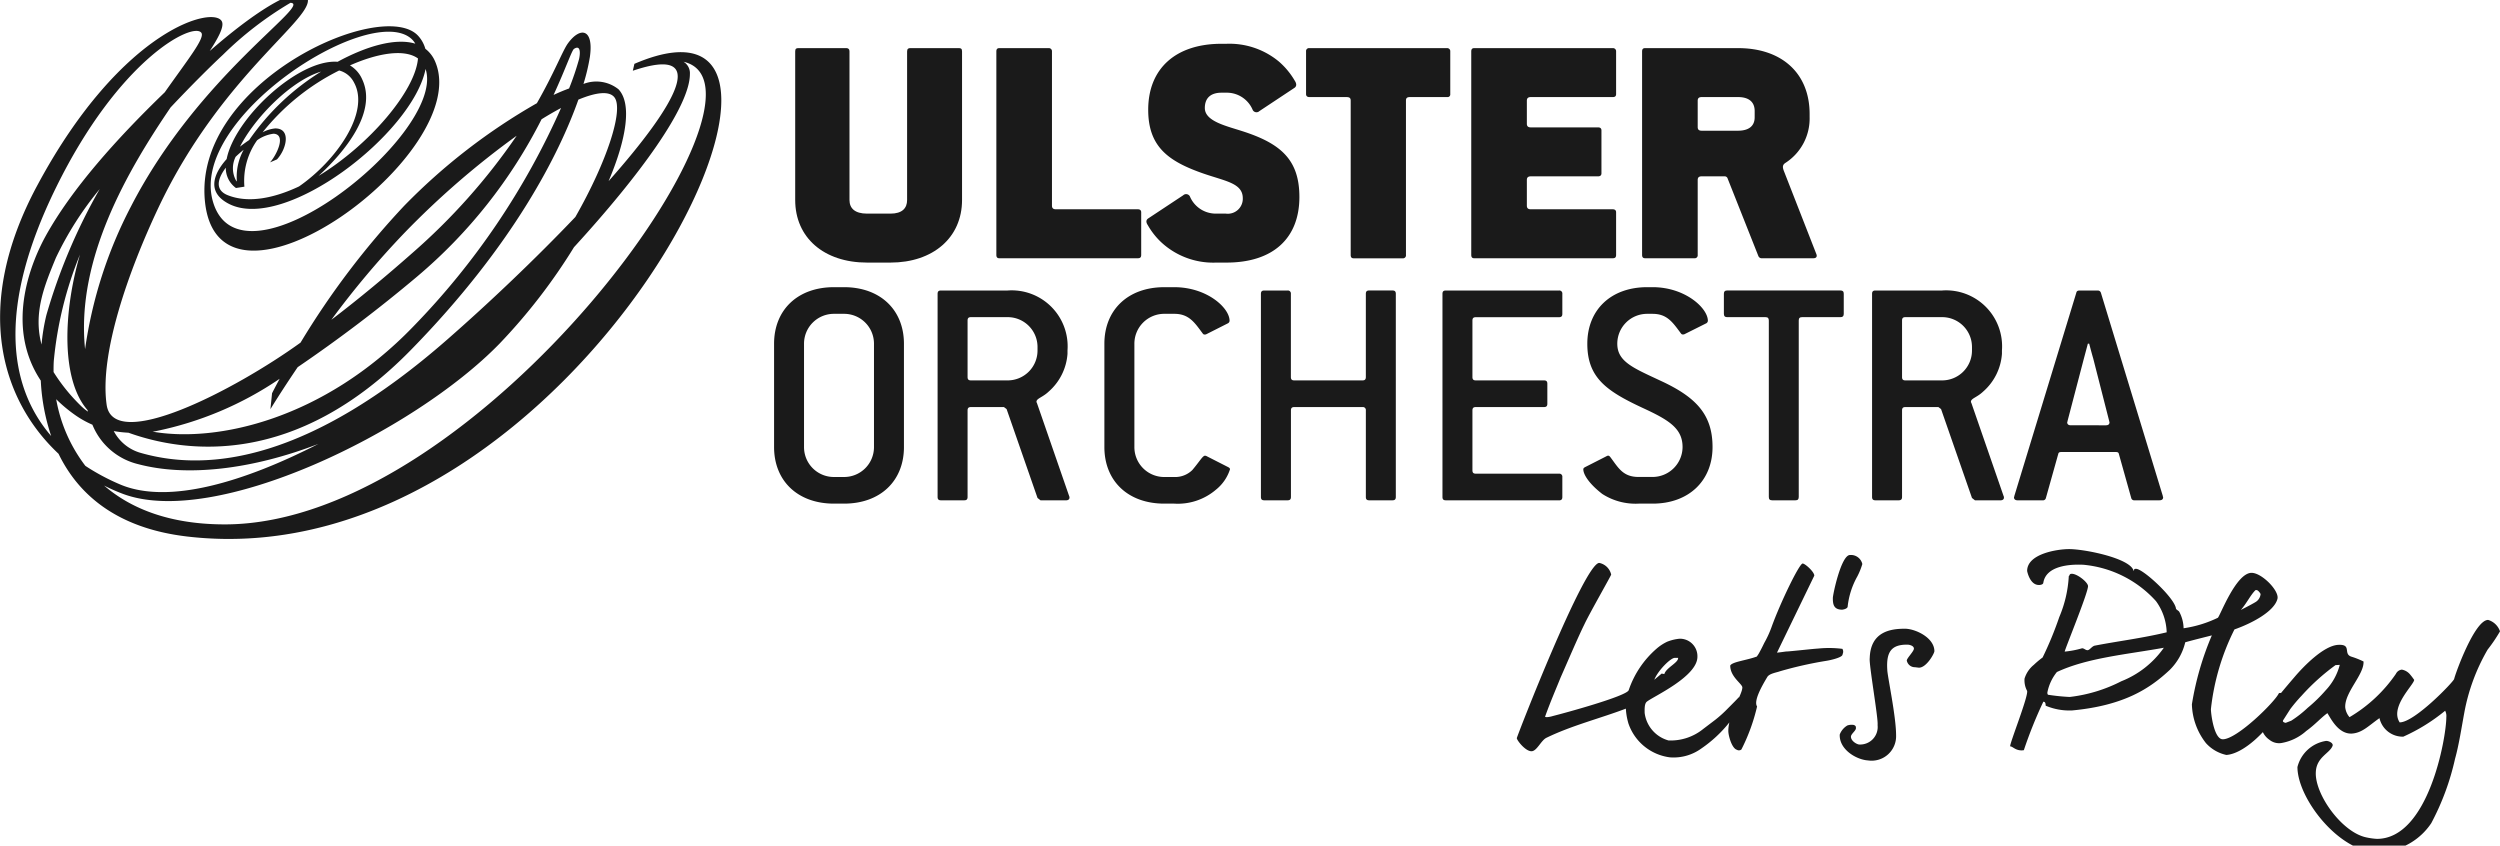 <?xml version="1.0" encoding="UTF-8"?>
<svg preserveAspectRatio="xMidYMid slice" xmlns="http://www.w3.org/2000/svg" xmlns:xlink="http://www.w3.org/1999/xlink" id="ulster-orchestra-logo" width="68px" height="23px" viewBox="0 0 187.143 64.287">
  <defs>
    <clipPath id="clip-path">
      <path id="Path_285" data-name="Path 285" d="M0,18.933H187.143V-45.354H0Z" transform="translate(0 45.354)" fill="#1a1a1a"></path>
    </clipPath>
  </defs>
  <g id="Group_175" data-name="Group 175" transform="translate(0 0)" clip-path="url(#clip-path)">
    <g id="Group_158" data-name="Group 158" transform="translate(0 0)">
      <path id="Path_268" data-name="Path 268" d="M1.938,9.22c-.01-.038-.021-.078-.033-.119C-.05,6.868.057,1.888,1.343-2.534A27.953,27.953,0,0,0-.616,5.421c-.017.275-.02.547-.017.839a13.51,13.51,0,0,0,2.017,2.5,4.026,4.026,0,0,0,.554.462M-1.533,4.2A14.854,14.854,0,0,1-1.17,1.991,42.811,42.811,0,0,1,2.821-7.438,24.742,24.742,0,0,0-.46-2.291C-1.312-.224-2.168,1.827-1.533,4.2M8.138-13.566C4.942-8.867,1.027-2.23,1.726,4.544A32.983,32.983,0,0,1,5.162-6.138C10.242-16.005,18.8-21.308,17.1-21.381a26.071,26.071,0,0,0-5.05,3.885c-.845.785-2.289,2.211-3.909,3.931m30.2,10.451a43,43,0,0,1-5.6,7.257C26.316,10.744,11.4,18.011,4.5,15.356a14.3,14.3,0,0,1-1.351-.6c1.993,1.722,4.907,2.909,9.038,2.907,19.161,0,42.477-32.752,34.339-34.631a1,1,0,0,1,.475.919c0,2.432-3.748,7.578-8.655,12.939m-.387-11.864a20.982,20.982,0,0,0,.746-2.2c.118-.544.077-1.062-.38-.757-.164.109-.61,1.446-1.529,3.446.4-.187.791-.35,1.164-.485m2.968,6.924c5.143-5.8,7.617-10.221,1.8-8.25l.118-.516c18.044-7.763-4.142,38.85-33.5,35.38-5.311-.628-8.16-3.2-9.606-6.19-4.3-4.031-6.451-11.014-1.62-20.037,6.41-11.975,13.494-13.6,13.87-12.261.108.387-.269,1.124-.934,2.147h0c4.054-3.534,6.571-4.724,7.174-4.179C19.668-20.65,12.141-16.491,7.194-6,5-1.346,2.792,4.849,3.34,8.707,3.851,12.3,12.9,7.632,17.855,4.055A60.743,60.743,0,0,1,25.62-6.193a45.056,45.056,0,0,1,9.926-7.673c1.32-2.309,1.925-3.926,2.318-4.471.924-1.28,1.953-1.12,1.651,1a14.824,14.824,0,0,1-.482,2.03,2.656,2.656,0,0,1,2.624.4c1.015,1.08.6,3.707-.734,6.852m-6.9-3.369a63.169,63.169,0,0,0-8.381,7.256,65.611,65.611,0,0,0-5.48,6.516C22.279.734,24.326-.976,26.187-2.62a46.331,46.331,0,0,0,7.84-8.8m3.331-2.089c-.459.245-.95.527-1.461.845A37.576,37.576,0,0,1,26.565-.875a109.437,109.437,0,0,1-8.924,6.768C16.364,7.774,15.6,9.037,15.6,9.037l.122-1.191s.2-.4.57-1.084a25.565,25.565,0,0,1-9.321,3.931c-.013,0-.143.021-.194.027,4.832.845,12.831-.937,19.5-7.851A55.79,55.79,0,0,0,37.358-13.513M38.42-5.336C40.8-9.5,42.057-13.376,41.354-14.3c-.374-.492-1.34-.4-2.7.166C37.239-10.138,33.823-3.265,26.107,4.613,17.475,13.43,9.243,12.333,4.973,10.8a8.549,8.549,0,0,1-1.1-.123,3.276,3.276,0,0,0,2.065,1.647c5.082,1.442,12.591.529,22.9-8.5,3.168-2.771,6.61-6.047,9.579-9.162M19.2,11.634c-4.978,1.926-9.856,2.483-13.49,1.522A4.949,4.949,0,0,1,2.274,10.2,7.1,7.1,0,0,1,.931,9.441,10.852,10.852,0,0,1-.437,8.292a11.489,11.489,0,0,0,2.184,4.989A16.158,16.158,0,0,0,4.33,14.665c3.639,1.558,9.367-.21,14.869-3.031m-20.01-.585A15.285,15.285,0,0,1-1.59,6.9c-2.824-4.247-.524-9.215.366-10.825C.722-7.442,4.065-11.186,7.69-14.683c1.739-2.469,3.025-4.061,2.739-4.455C9.822-19.973,4.277-17.21-.48-7.489-4.8,1.342-4.057,7.281-.811,11.049M27.195-17.946a2.389,2.389,0,0,0-.524-.951C24.027-21.849,9.784-15.425,10.7-6.5c1.065,10.309,20.175-3.668,17.229-10.488a2.343,2.343,0,0,0-.738-.957M19.2-8.422c1.884-1.731,4.439-4.748,3.267-7.236a2.256,2.256,0,0,0-.913-1.038c2.112-.936,4.089-1.245,5.092-.52-.2,2.444-3.66,6.491-7.446,8.794M12.26-9.033a1.836,1.836,0,0,0,.761,1.515l.632-.1a5.232,5.232,0,0,1,.953-3.476,2.7,2.7,0,0,1,1.23-.488c.984.051.215,1.624-.269,2.147l.523-.225c.73-.785,1.067-2.319-.13-2.319a2.5,2.5,0,0,0-.944.291,17.048,17.048,0,0,1,5.729-4.627,1.729,1.729,0,0,1,1.108.893c1.249,2.245-1.372,5.892-4.111,7.786-1.911.9-3.81,1.262-5.33.659-.972-.383-.79-1.213-.153-2.061m.729-.808c.194-.184.4-.369.611-.536A4.184,4.184,0,0,0,13.09-8L13.013-8.1a1.926,1.926,0,0,1-.024-1.741m.327-.761c1.133-2.234,3.9-4.991,6.079-5.629a18.149,18.149,0,0,0-5.388,5.124c-.231.155-.465.323-.692.5m-1,.931c-1.03,1.158-1.459,2.493.16,3.335,4.166,2.167,13.776-5.247,14.74-10.088.014.044.028.091.04.139C28.523-11.373,13.272.7,11.279-6.563c-1.7-6.2,11.521-14.726,14.783-12.2a1.484,1.484,0,0,1,.383.441c-1.461-.448-3.641.173-5.814,1.355-2.934-.22-7.732,4.238-8.311,7.3" transform="translate(4.643 22.086)" fill="#1a1a1a"></path>
    </g>
    <g id="Group_159" data-name="Group 159" transform="translate(59.526 4.097)">
      <path id="Path_269" data-name="Path 269" d="M2.1,4.728H.355c-3.24,0-5.385-1.87-5.385-4.686V-11.077c0-.2.075-.249.225-.249H-1.19c.1,0,.224.05.224.249V.042c0,.622.4,1.021,1.321,1.021H2.1c.873,0,1.247-.4,1.247-1.021V-11.077c0-.2.1-.249.224-.249H7.235c.15,0,.225.05.225.249V.042c0,2.816-2.17,4.686-5.361,4.686" transform="translate(5.03 11.326)" fill="#1a1a1a"></path>
    </g>
    <g id="Group_160" data-name="Group 160" transform="translate(74.584 4.097)">
      <path id="Path_270" data-name="Path 270" d="M3.12,4.633H-7.25c-.125,0-.224-.05-.224-.249V-10.849c0-.2.1-.248.224-.248h3.69a.232.232,0,0,1,.249.248V.693c0,.174.075.274.3.274H3.12c.125,0,.249.051.249.225V4.383c0,.2-.1.249-.249.249" transform="translate(7.474 11.097)" fill="#1a1a1a"></path>
    </g>
    <g id="Group_161" data-name="Group 161" transform="translate(85.82 3.772)">
      <path id="Path_271" data-name="Path 271" d="M1.764,4.824H.991A5.718,5.718,0,0,1-3.122,3.3a5.487,5.487,0,0,1-1-1.273c-.1-.149-.2-.373.05-.523L-1.478-.212a.319.319,0,0,1,.5.075A2.1,2.1,0,0,0,.94,1.158h.774A1.123,1.123,0,0,0,2.986.013c0-1.123-1.247-1.271-2.917-1.844C-2.6-2.754-4.094-3.851-4.094-6.618c0-3.091,2.069-4.937,5.484-4.937h.374a5.8,5.8,0,0,1,3.914,1.321,5.636,5.636,0,0,1,1.2,1.446c.1.15.2.4-.05.549L4.232-6.519a.318.318,0,0,1-.5-.075,2.1,2.1,0,0,0-1.919-1.3H1.39c-.748,0-1.246.35-1.246,1.148,0,.972,1.521,1.321,2.767,1.719C5.828-4.1,7.223-2.879,7.223-.086c0,3.065-1.943,4.91-5.459,4.91" transform="translate(4.226 11.555)" fill="#1a1a1a"></path>
    </g>
    <g id="Group_162" data-name="Group 162" transform="translate(97.768 4.097)">
      <path id="Path_272" data-name="Path 272" d="M3.113,1.079H.321c-.249,0-.3.1-.3.274V12.9a.222.222,0,0,1-.249.249H-3.892c-.125,0-.224-.05-.224-.249V1.353c0-.174-.05-.274-.325-.274H-7.208c-.126,0-.249-.05-.249-.224V-2.336a.222.222,0,0,1,.249-.249H3.113a.228.228,0,0,1,.225.249V.855a.2.2,0,0,1-.225.224" transform="translate(7.457 2.585)" fill="#1a1a1a"></path>
    </g>
    <g id="Group_163" data-name="Group 163" transform="translate(110.134 4.097)">
      <path id="Path_273" data-name="Path 273" d="M3.12,4.633H-7.25c-.125,0-.224-.05-.224-.249V-10.849c0-.2.1-.248.224-.248H3.12a.232.232,0,0,1,.249.248v3.192c0,.173-.1.224-.249.224H-3.012c-.224,0-.3.1-.3.274v1.721c0,.174.075.274.3.274H2.023c.125,0,.249.05.249.224v3.216c0,.174-.125.225-.249.225H-3.012c-.224,0-.3.1-.3.274V.693c0,.174.075.274.3.274H3.12c.126,0,.249.051.249.225V4.383c0,.2-.1.249-.249.249" transform="translate(7.474 11.097)" fill="#1a1a1a"></path>
    </g>
    <g id="Group_164" data-name="Group 164" transform="translate(122.923 4.097)">
      <path id="Path_274" data-name="Path 274" d="M3.774,4.633H-.116A.268.268,0,0,1-.34,4.458L-2.633-1.326A.231.231,0,0,0-2.857-1.5H-4.578c-.224,0-.3.1-.3.274V4.383a.222.222,0,0,1-.248.249h-3.69c-.125,0-.225-.05-.225-.249V-10.849c0-.2.1-.248.225-.248h6.954C1.405-11.1,3.5-9.229,3.5-6.161v.224A3.948,3.948,0,0,1,1.68-2.5c-.224.149-.2.325-.126.549L4,4.309c.075.173.026.323-.224.323M-.613-6.387c0-.672-.424-1.046-1.247-1.046H-4.578c-.224,0-.3.1-.3.274V-5.19c0,.176.075.275.3.275h2.717c.774,0,1.247-.325,1.247-1Z" transform="translate(9.04 11.097)" fill="#1a1a1a"></path>
    </g>
    <g id="Group_165" data-name="Group 165" transform="translate(57.945 21.991)">
      <path id="Path_275" data-name="Path 275" d="M1.542,4.772H.793c-2.717,0-4.486-1.7-4.486-4.238V-7.194c0-2.543,1.769-4.238,4.486-4.238h.748c2.717,0,4.488,1.7,4.488,4.238V.534c0,2.543-1.77,4.238-4.488,4.238M3.786-7.194A2.234,2.234,0,0,0,1.542-9.436H.793A2.234,2.234,0,0,0-1.451-7.194V.534A2.235,2.235,0,0,0,.793,2.778h.748A2.235,2.235,0,0,0,3.786.534Z" transform="translate(3.693 11.432)" fill="#1a1a1a"></path>
    </g>
    <g id="Group_166" data-name="Group 166" transform="translate(70.186 22.241)">
      <path id="Path_276" data-name="Path 276" d="M2.908,4.567c0,.125-.1.2-.249.2H.739L.515,4.591-1.8-2.064l-.2-.15H-4.472c-.174,0-.249.075-.249.249V4.517c0,.174-.074.249-.248.249H-6.716c-.174,0-.249-.075-.249-.249V-10.691c0-.174.075-.248.249-.248h4.987A4.189,4.189,0,0,1,2.759-6.453V-6.2A4.145,4.145,0,0,1,1.337-3.361c-.448.424-.9.5-.9.748a.091.091,0,0,0,.026.075l2.417,6.98a.221.221,0,0,1,.026.125M.515-6.7A2.234,2.234,0,0,0-1.729-8.945H-4.472c-.174,0-.249.075-.249.248v4.238c0,.176.075.249.249.249h2.743A2.235,2.235,0,0,0,.515-6.453Z" transform="translate(6.965 10.939)" fill="#1a1a1a"></path>
    </g>
    <g id="Group_167" data-name="Group 167" transform="translate(82.675 21.992)">
      <path id="Path_277" data-name="Path 277" d="M2.768,4.016A3.2,3.2,0,0,1,1.72,5.537,4.4,4.4,0,0,1-1.4,6.583h-.748c-2.717,0-4.486-1.694-4.486-4.237V-5.382c0-2.543,1.769-4.238,4.486-4.238H-1.4c2.442,0,4.138,1.545,4.138,2.517a.234.234,0,0,1-.149.2L1-6.1a.264.264,0,0,1-.125.026c-.1,0-.125-.051-.2-.15C.1-7-.324-7.626-1.4-7.626h-.748A2.235,2.235,0,0,0-4.388-5.382V2.346A2.235,2.235,0,0,0-2.144,4.59H-1.4A1.83,1.83,0,0,0-.049,4.066C.5,3.418.724,2.994.9,2.994a.363.363,0,0,1,.149.05l1.571.8c.1.05.15.1.15.174" transform="translate(6.63 9.62)" fill="#1a1a1a"></path>
    </g>
    <g id="Group_168" data-name="Group 168" transform="translate(94.391 22.241)">
      <path id="Path_278" data-name="Path 278" d="M2.9,4.625H1.155c-.176,0-.249-.075-.249-.249V-2.106a.224.224,0,0,0-.249-.249h-5.11c-.174,0-.249.075-.249.249V4.376c0,.174-.075.249-.249.249H-6.7c-.174,0-.249-.075-.249-.249V-10.831c0-.174.075-.249.249-.249h1.745a.224.224,0,0,1,.249.249V-4.6c0,.174.075.249.249.249H.656c.174,0,.249-.075.249-.249v-6.233c0-.174.074-.249.249-.249H2.9c.174,0,.249.075.249.249V4.376c0,.174-.075.249-.249.249" transform="translate(6.947 11.08)" fill="#1a1a1a"></path>
    </g>
    <g id="Group_169" data-name="Group 169" transform="translate(107.979 22.241)">
      <path id="Path_279" data-name="Path 279" d="M2.569,4.625H-5.907c-.174,0-.248-.075-.248-.249V-10.831c0-.174.074-.249.248-.249H2.569a.224.224,0,0,1,.249.249v1.5c0,.174-.075.249-.249.249H-3.663c-.174,0-.249.075-.249.249V-4.6c0,.174.075.249.249.249H1.448c.174,0,.248.075.248.248v1.5c0,.174-.074.248-.248.248H-3.663c-.174,0-.249.075-.249.249V2.382c0,.174.075.249.249.249H2.569a.224.224,0,0,1,.249.249v1.5c0,.174-.075.249-.249.249" transform="translate(6.155 11.08)" fill="#1a1a1a"></path>
    </g>
    <g id="Group_170" data-name="Group 170" transform="translate(118.523 21.991)">
      <path id="Path_280" data-name="Path 280" d="M.749,1.248c0,1.347,1.222,1.82,3.242,2.768,2.642,1.22,3.888,2.517,3.888,4.96,0,2.517-1.77,4.238-4.488,4.238H2.345a4.6,4.6,0,0,1-2.717-.723c-.972-.748-1.422-1.446-1.422-1.846,0-.074.051-.123.15-.173l1.571-.8a.407.407,0,0,1,.125-.051c.1,0,.149.075.224.174.573.774.923,1.422,2.069,1.422H3.391A2.25,2.25,0,0,0,5.635,8.976c0-1.42-1.072-2.044-3.016-2.941C-.049,4.789-1.495,3.791-1.495,1.248S.275-2.99,2.993-2.99h.4C5.835-2.99,7.53-1.418,7.53-.471a.235.235,0,0,1-.149.2l-1.6.8A.264.264,0,0,1,5.66.551c-.1,0-.125-.05-.2-.15-.574-.773-1-1.395-2.069-1.395h-.4A2.233,2.233,0,0,0,.749,1.248" transform="translate(1.794 2.99)" fill="#1a1a1a"></path>
    </g>
    <g id="Group_171" data-name="Group 171" transform="translate(129.045 22.241)">
      <path id="Path_281" data-name="Path 281" d="M2.569.587H-.3c-.176,0-.251.075-.251.249V14.049c0,.174-.074.249-.248.249H-2.54c-.176,0-.251-.075-.251-.249V.837c0-.174-.074-.249-.248-.249H-5.907c-.174,0-.248-.075-.248-.249v-1.5c0-.176.074-.249.248-.249H2.569c.174,0,.249.074.249.249v1.5c0,.174-.075.249-.249.249" transform="translate(6.155 1.407)" fill="#1a1a1a"></path>
    </g>
    <g id="Group_172" data-name="Group 172" transform="translate(140.138 22.241)">
      <path id="Path_282" data-name="Path 282" d="M2.907,4.567c0,.125-.1.2-.249.2H.738L.515,4.591-1.8-2.064l-.2-.15H-4.472c-.174,0-.248.075-.248.249V4.517c0,.174-.075.249-.251.249H-6.716c-.173,0-.248-.075-.248-.249V-10.691c0-.174.075-.248.248-.248h4.987A4.188,4.188,0,0,1,2.758-6.453V-6.2A4.139,4.139,0,0,1,1.337-3.361c-.448.424-.9.5-.9.748a.091.091,0,0,0,.026.075l2.417,6.98a.221.221,0,0,1,.026.125M.515-6.7A2.234,2.234,0,0,0-1.729-8.945H-4.472c-.174,0-.248.075-.248.248v4.238c0,.176.074.249.248.249h2.743A2.235,2.235,0,0,0,.515-6.453Z" transform="translate(6.964 10.939)" fill="#1a1a1a"></path>
    </g>
    <g id="Group_173" data-name="Group 173" transform="translate(150.758 22.241)">
      <path id="Path_283" data-name="Path 283" d="M3.289,4.559c0,.15-.1.225-.274.225H1.146A.225.225,0,0,1,.9,4.609l-.923-3.29c-.024-.125-.1-.15-.249-.15H-4.314c-.149,0-.224.026-.249.15l-.923,3.29a.223.223,0,0,1-.248.176H-7.6c-.176,0-.275-.075-.275-.225,0-.026.026-.05.026-.1l4.637-15.206c.024-.125.1-.174.249-.174h1.347a.239.239,0,0,1,.248.174L3.265,4.46c0,.05.024.074.024.1m-5.235-10.4c-.075-.248-.174-.622-.3-1.1h-.1l-.3,1.123-1.22,4.662c0,.05-.026.075-.026.1,0,.15.1.224.274.224H-1c.176,0,.274-.074.274-.224,0-.024-.024-.075-.024-.1Z" transform="translate(7.879 10.921)" fill="#1a1a1a"></path>
    </g>
    <g id="Group_174" data-name="Group 174" transform="translate(113.54 41.598)">
      <path id="Path_284" data-name="Path 284" d="M18.144,2.552a4.357,4.357,0,0,1-1.05,1.9,11.306,11.306,0,0,1-1.352,1.317,8.333,8.333,0,0,1-1.228.962l-.41.159a.249.249,0,0,1-.125-.035c-.054-.017-.125-.071-.071-.16l.534-.836A11.928,11.928,0,0,1,15.3,4.847a16.211,16.211,0,0,1,2.527-2.276ZM30.139.043a1.34,1.34,0,0,0-.89-.855c-1.015,0-2.473,4.075-2.544,4.431-.143.3-2.972,3.239-4.075,3.239-.765-1.157,1.084-2.829,1.084-3.185-.088-.125-.177-.249-.283-.374a1.047,1.047,0,0,0-.641-.391.566.566,0,0,0-.445.32,10.951,10.951,0,0,1-3.47,3.239,1.35,1.35,0,0,1-.322-.73C18.5,4.6,19.977,3.282,19.923,2.3a6.212,6.212,0,0,0-.89-.356c-.676-.2.054-.943-1-.89-1.1.054-2.617,1.639-3.24,2.367Q13.437,5,13.037,5.56a6.222,6.222,0,0,0-.588.961,1.479,1.479,0,0,0-.177.712,1.448,1.448,0,0,0,.605.926,1.145,1.145,0,0,0,.872.248A3.734,3.734,0,0,0,15.636,7.5c.693-.5,1.086-.978,1.583-1.334.249.391.819,1.583,1.833,1.529.765-.052,1.211-.551,2.065-1.157A1.781,1.781,0,0,0,22.9,7.927a13.763,13.763,0,0,0,3.133-1.941.857.857,0,0,1,.088.481c0,1.531-1.334,9.111-5.195,9.111a4.914,4.914,0,0,1-.855-.125c-1.816-.427-3.809-3.239-3.719-4.876C16.4,9.44,17.414,9.173,17.61,8.6c.054-.2-.285-.356-.481-.356A2.619,2.619,0,0,0,14.976,10.2c0,2.35,3.114,6.371,5.98,6.371a2.239,2.239,0,0,0,.319-.017.59.59,0,0,0,.179-.018A4.847,4.847,0,0,0,24.995,14.4a19,19,0,0,0,1.78-4.822c.285-1,.5-2.42.693-3.452a14.651,14.651,0,0,1,1.745-4.716A11.644,11.644,0,0,0,30.139.043M4.975,1.271A7.033,7.033,0,0,1,1.79,3.78,11.283,11.283,0,0,1-2.071,4.955a15,15,0,0,1-1.585-.16.062.062,0,0,1-.052-.018.25.25,0,0,1-.035-.16,3.484,3.484,0,0,1,.712-1.529C-.738,2.018,2.218,1.77,4.975,1.271M12.218-2.75a.784.784,0,0,1-.356.587c-.2.125-.57.32-1.121.605.445-.516.712-1.1,1.086-1.477.089-.035.179,0,.266.106a.641.641,0,0,1,.125.179M13.98,5.044c0-.108-.071-.464-.391-.374-.285.641-3.133,3.453-4.2,3.453-.658,0-.89-1.905-.89-2.261A17.5,17.5,0,0,1,10.261-.1c1.317-.462,2.989-1.352,3.22-2.295.143-.605-1.174-1.941-1.939-1.941-1.175,0-2.384,3.293-2.527,3.364a8.731,8.731,0,0,1-2.561.784,2.757,2.757,0,0,0-.322-1.229c-.052-.088-.2-.142-.248-.231C5.813-2.43,3.427-4.637,2.894-4.637c-.2,0-.108.071-.179.16C2.5-5.421-.933-6.114-2.125-6.114c-.836,0-3.133.337-3.133,1.637,0,.018.2,1.049.873,1.049a.519.519,0,0,0,.16-.017c.071-.017.16-.052.177-.142.2-1.281,1.976-1.406,3.008-1.354A8.346,8.346,0,0,1,4.388-2.217a4.17,4.17,0,0,1,.8,2.332c-1.85.445-3.63.659-5.392,1-.214.054-.374.339-.534.339s-.249-.143-.408-.143a7,7,0,0,1-1.3.249C-2.446,1.414-.7-2.821-.7-3.339c0-.285-.8-.926-1.209-.926-.2,0-.143.108-.232.179a9.025,9.025,0,0,1-.712,3.062A26.137,26.137,0,0,1-4.1,2a6.662,6.662,0,0,0-.658.551,2.127,2.127,0,0,0-.695,1.032,1.669,1.669,0,0,0,.179.89c.213.214-1.388,4.182-1.246,4.182.2,0,.427.374,1.015.285a32.813,32.813,0,0,1,1.459-3.63c.2,0,.16.249.179.3a4.554,4.554,0,0,0,1.975.354C2,5.6,3.943,4.314,5.42,2.927A4.308,4.308,0,0,0,6.577.861C7.414.63,8.09.47,8.569.345A22.035,22.035,0,0,0,7.075,5.506a4.907,4.907,0,0,0,1.049,2.9,2.87,2.87,0,0,0,1.531.89c1.3-.088,3.08-1.814,3.933-3.31a4.187,4.187,0,0,0,.391-.943M-12.2,1.537c0-1.032-1.442-1.69-2.207-1.69-1.049,0-2.58.2-2.634,2.207-.071.427.659,4.573.588,5a1.313,1.313,0,0,1-1.371,1.46c-.16,0-.624-.249-.624-.587,0-.2.357-.428.374-.624,0-.16-.017-.177-.142-.249a.98.98,0,0,0-.5.035,1.344,1.344,0,0,0-.57.676c-.052,1.121,1.246,1.888,2.118,1.941a1.832,1.832,0,0,0,2.1-1.887c0-1.423-.659-4.485-.659-4.893-.088-1.371.32-1.905,1.531-1.887.054,0,.462.052.462.3,0,.2-.533.713-.533.89a.618.618,0,0,0,.622.5l.285.035c.57,0,1.157-1.069,1.157-1.229m-5.392-6.53a.874.874,0,0,0-.926-.676c-.658,0-1.281,2.954-1.281,3.22,0,.427.037.872.695.872.018,0,.337-.035.41-.2a5.9,5.9,0,0,1,.73-2.295,5.159,5.159,0,0,0,.373-.926m-1.442,6.638a.4.4,0,0,0-.052-.285,8.046,8.046,0,0,0-1.851-.018c-.179,0-2.118.214-2.3.214-.088,0-.283.035-.445.054l-.3.035,2.794-5.766c0-.285-.695-.907-.872-.907-.249,0-1.673,2.936-2.332,4.768A7.658,7.658,0,0,1-24.939.915c-.16.337-.285.57-.373.73-.054.106-.126.2-.179.283-.765.286-1.851.393-1.993.678,0,.853.907,1.369.907,1.637,0,.551-1.05,2.01-1.05,3.256,0,.32.232,1.211.588,1.388l.125.054a.3.3,0,0,0,.266-.054,14.159,14.159,0,0,0,1.174-3.22c-.283-.427.393-1.583.765-2.207.16-.266.713-.337.944-.427a28.832,28.832,0,0,1,3.47-.782c.356-.054,1.157-.249,1.211-.445Zm-12.35.391c.037.356-.889.73-1.032,1.211l-.2-.035-.551.462c.285-.712,1.228-1.637,1.529-1.637Zm-3.736,4.858A3.786,3.786,0,0,0-32,9.475a3.536,3.536,0,0,0,2.349-.659,9.616,9.616,0,0,0,2.118-1.975,8.507,8.507,0,0,0,.961-1.423l-.017-.339c-.035-.106-.125-.143-.268-.089-.142.16-.408.428-.782.8a9.254,9.254,0,0,1-.961.872l-.89.676a3.865,3.865,0,0,1-2.617.872A2.456,2.456,0,0,1-33.89,6.147c0-.2-.035-.676.16-.836.445-.374,3.79-1.868,3.79-3.364A1.309,1.309,0,0,0-31.274.595a3.336,3.336,0,0,0-.944.231A3.523,3.523,0,0,0-33,1.342a7.146,7.146,0,0,0-2.082,3.1c-.125.445-4.824,1.726-5.677,1.939-.16.054-.516.125-.587.054.427-1.192.853-2.153,1.157-2.919.568-1.281,1.281-2.972,1.8-4.023.374-.8,1.993-3.63,1.993-3.7a1.148,1.148,0,0,0-.89-.872c-1.121,0-6.174,13.009-6.174,13.116,0,.16.676,1.032,1.138.979.391-.054.695-.838,1.1-1.015,1.87-.909,4.058-1.46,5.926-2.172a4.744,4.744,0,0,0,.179,1.067" transform="translate(43.464 6.114)" fill="#1a1a1a"></path>
    </g>
  </g>
</svg>
